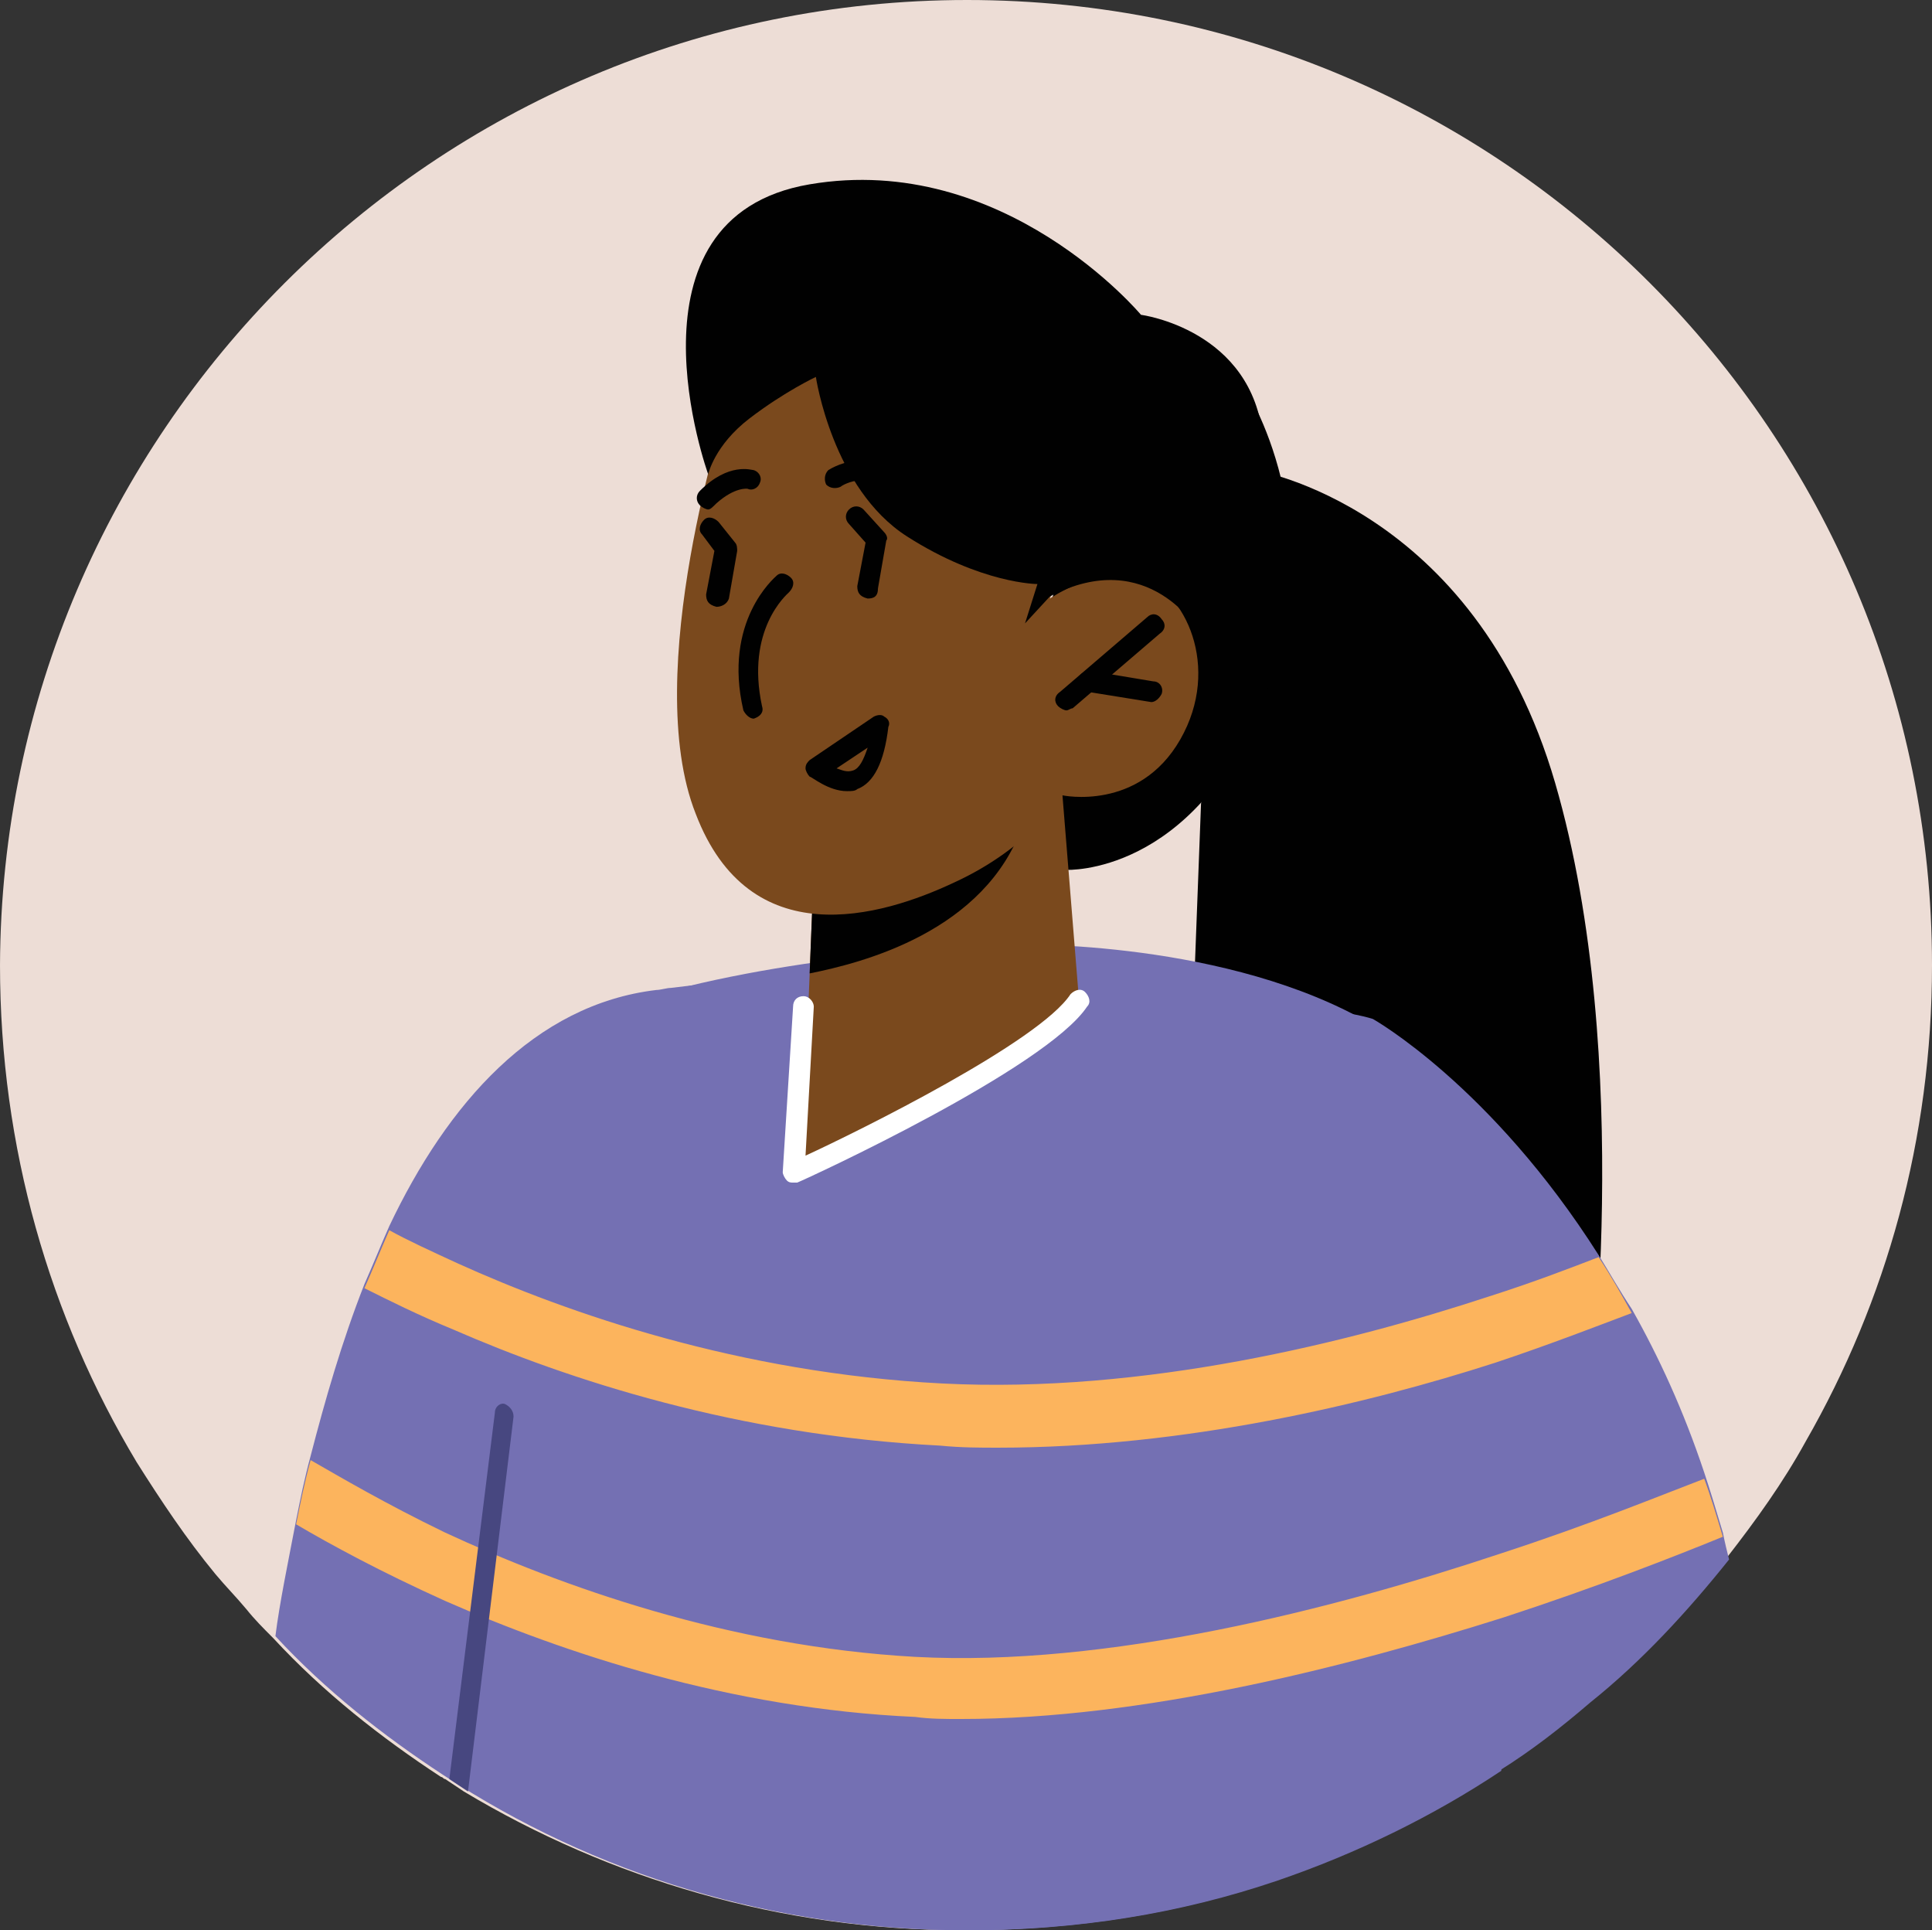 <svg version="1.1" xmlns="http://www.w3.org/2000/svg" xmlns:xlink="http://www.w3.org/1999/xlink" x="0px" y="0px" style="enable-background:new 0 0 134 123;" xml:space="preserve" viewBox="19.8 16 93.3 93.2"><rect x="19.8" y="16" width="93.3" height="93.2" fill="#333333" stroke="none"/> <style type="text/css"> 	.st0{fill:#F3F6FB;} 	.st1{fill:none;stroke:#2B2E81;stroke-width:2;stroke-miterlimit:10;} 	.st2{fill:#E0E1E0;} 	.st3{fill:#F1F0F0;} 	.st4{fill:#273339;} 	.st5{fill:#EBEBEB;} 	.st6{fill:#2F3180;} 	.st7{fill:#FFFFFF;} 	.st8{opacity:0.3;fill:#010101;enable-background:new    ;} 	.st9{fill:#B97A65;} 	.st10{opacity:0.2;fill:#010101;enable-background:new    ;} 	.st11{fill:#A34F40;} 	.st12{fill:#DE5854;} 	.st13{fill:#9F5C54;} 	.st14{opacity:0.2;} 	.st15{fill:#010101;} 	.st16{fill:#E9B376;} 	.st17{opacity:0.8;fill:#FFFFFF;enable-background:new    ;} 	.st18{fill:#D58745;} 	.st19{opacity:0.4;fill:#FFFFFF;enable-background:new    ;} 	.st20{fill:#EEC1BB;} 	.st21{fill:#D9857D;} 	.st22{fill:none;} 	.st23{fill:#F5F6F6;} 	.st24{fill:#FAFBFC;} 	.st25{fill:#FCBF9E;} 	.st26{fill:#F8996E;} 	.st27{fill:#465B64;} 	.st28{opacity:0.3;} 	.st29{opacity:0.25;fill:#FFFFFF;enable-background:new    ;} 	.st30{opacity:0.1;fill:#010101;enable-background:new    ;} 	.st31{opacity:0.1;fill:#FFFFFF;enable-background:new    ;} 	.st32{opacity:5.000000e-02;fill:#010101;enable-background:new    ;} 	.st33{opacity:0.15;fill:#FFFFFF;enable-background:new    ;} 	.st34{opacity:0.4;fill:#010101;enable-background:new    ;} 	.st35{opacity:0.5;fill:#010101;enable-background:new    ;} 	.st36{opacity:0.25;fill:#010101;enable-background:new    ;} 	.st37{opacity:0.15;fill:#010101;enable-background:new    ;} 	.st38{opacity:0.45;fill:#010101;enable-background:new    ;} 	.st39{opacity:0.35;fill:#010101;enable-background:new    ;} 	.st40{fill:#F8A7A8;} 	.st41{fill:#384850;} 	.st42{opacity:0.6;fill:#FFFFFF;enable-background:new    ;} 	.st43{opacity:0.1;fill:#2F3180;enable-background:new    ;} 	.st44{opacity:0.2;fill:#2F3180;enable-background:new    ;} 	.st45{fill:#B26769;} 	.st46{fill:#F3908F;} 	.st47{opacity:0.7;fill:#FFFFFF;enable-background:new    ;} 	.st48{fill:#AF7562;} 	.st49{fill:#70453A;} 	.st50{opacity:0.5;fill:#FFFFFF;enable-background:new    ;} 	.st51{opacity:0.3;fill:#FFFFFF;enable-background:new    ;} 	.st52{opacity:0.6;} 	.st53{opacity:0.7;} 	.st54{fill:#884D4D;} 	.st55{fill:#C8856A;} 	.st56{fill:#B06252;} 	.st57{fill:none;stroke:#000000;stroke-miterlimit:10;} 	.st58{fill:#D51F26;} 	.st59{fill:#E6E6E5;} 	.st60{opacity:0.15;} 	.st61{opacity:0.2;fill:#FFFFFF;enable-background:new    ;} 	.st62{opacity:0.4;} 	.st63{clip-path:url(#SVGID_2_);} 	.st64{opacity:0.1;} 	.st65{clip-path:url(#SVGID_4_);} 	.st66{clip-path:url(#SVGID_6_);} 	.st67{fill:#FFFFFF;stroke:#000000;stroke-width:2;stroke-miterlimit:10;} 	.st68{opacity:0.5;} 	.st69{fill:#FBBD9D;} 	.st70{fill:#EB9A6F;} 	.st71{opacity:0.6;fill:#010101;enable-background:new    ;} 	.st72{fill:#FAC2BE;} 	.st73{fill:#EC847E;} 	.st74{opacity:0.9;} 	.st75{fill:#803F3C;} 	.st76{fill:#631112;} 	.st77{fill:#FCB574;} 	.st78{fill:#ED893F;} 	.st79{opacity:0.9;fill:#FFFFFF;enable-background:new    ;} 	.st80{fill:#C8C7C6;} 	.st81{opacity:0.6;fill:#2F3180;enable-background:new    ;} 	.st82{fill:#FDFEFF;} 	.st83{fill:#D4766B;} 	.st84{opacity:0.3;fill:#384850;enable-background:new    ;} 	.st85{fill:#F598B9;} 	.st86{clip-path:url(#SVGID_8_);} 	.st87{clip-path:url(#SVGID_10_);} 	.st88{clip-path:url(#SVGID_12_);} 	.st89{fill:#9B6E66;} 	.st90{fill:#714D46;} 	.st91{fill:#C78976;} 	.st92{fill:#935C4D;} 	.st93{fill:#EDDDD6;} 	.st94{fill:#474780;} 	.st95{fill:#E56445;} 	.st96{fill:#FCD69F;} 	.st97{fill:#FEBF6A;} 	.st98{fill:#2D328F;} 	.st99{fill:#9492C7;} 	.st100{fill:#7470B3;} 	.st101{fill:#F8A398;} 	.st102{fill:#F3C0BC;} 	.st103{fill:#7A491D;} 	.st104{fill:#FCB45D;} 	.st105{fill:#608558;} 	.st106{fill:#F47351;} 	.st107{fill:#B77E34;} 	.st108{fill:#7D6154;} 	.st109{fill:#50784A;} 	.st110{fill:#F17E65;} 	.st111{fill:#142148;} 	.st112{fill:#F8B384;} 	.st113{fill:#E38B6D;} 	.st114{fill:#758BC6;} </style> <g id="Calque_1"> </g> <g id="Calque_2"> 	<g> 		<path class="st93" d="M113.1,62.6c0,8.4-2.2,16.2-6.1,23c-1.1,2-2.4,3.8-3.8,5.6c-2,2.5-4.2,4.9-6.7,6.9c-1.4,1.2-2.8,2.3-4.4,3.3 			c-1.3,0.8-2.6,1.6-4,2.4c-0.3,0.2-0.6,0.3-0.9,0.5c-1.9,1-3.9,1.8-6,2.5c-4.7,1.6-9.7,2.4-14.9,2.4c-8.8,0-17.1-2.5-24.1-6.7 			c-0.3-0.2-0.6-0.4-0.9-0.6c-0.1,0-0.1-0.1-0.2-0.1c-2.9-1.9-5.7-4.1-8.1-6.7c-0.5-0.5-0.9-0.9-1.3-1.4c-0.5-0.6-1-1.1-1.5-1.7 			c-1.4-1.7-2.6-3.5-3.8-5.4c-4.2-7-6.6-15.2-6.6-24C19.9,36.9,40.8,16,66.5,16C92.3,16,113.1,36.9,113.1,62.6z"></path> 	</g> 	<g> 		<path class="st15" d="M80.4,38.7c0,0,10.6,1.7,14.5,15.1s1.6,30.6,1.6,30.6l-19.6-5.9l0.9-23.7L80.4,38.7z"></path> 	</g> 	<g> 		<path class="st100" d="M103.3,91.3c-2,2.5-4.2,4.9-6.7,6.9c-1.4,1.2-2.8,2.3-4.4,3.3c-3.3,2.2-7,4-10.8,5.3 			c-4.7,1.6-9.7,2.4-14.9,2.4c-9.3,0-18-2.7-25.3-7.5c-2.9-1.9-5.7-4.1-8.1-6.7c0.2-1.6,0.6-3.5,1-5.6c0.2-1,0.4-2,0.7-3.1 			c0.7-2.7,1.5-5.5,2.6-8.3c0.4-0.9,0.8-1.9,1.2-2.8c2.8-5.9,7-10.7,12.9-11.4c0.2,0,0.5-0.1,0.7-0.1c14.5-1.8,29.4,0.6,33.1,1.3 			c0.5,0.1,0.8,0.2,0.8,0.2s5.7,3.2,10.9,11.4c0.5,0.8,1,1.7,1.6,2.6c1.3,2.3,2.5,4.9,3.5,7.9c0.3,0.9,0.6,1.9,0.9,2.9 			C103.1,90.5,103.2,90.9,103.3,91.3z"></path> 	</g> 	<g> 		<path class="st15" d="M71.3,58c0,0,6.1,0.3,9.5-8.2c3.5-8.4-0.9-15.1-0.9-15.1l-7.6,4l-4.1,15.1L71.3,58z"></path> 	</g> 	<g> 		<path class="st100" d="M92.3,101.5c-3.3,2.2-7,4-10.8,5.3c-4.7,1.6-9.7,2.4-14.9,2.4c-9.3,0-18-2.7-25.3-7.5c0-14,0.4-30,2.3-33.3 			c1.2-2.1,4.7-3.6,8.7-4.6c7.3-1.9,16.2-2.2,16.2-2.2s9.8-0.3,16.9,3.5c1.2,0.6,2.3,1.4,3.2,2.3C92.1,70.7,92.6,86.7,92.3,101.5z"></path> 	</g> 	<g> 		<g> 			<path class="st103" d="M71.1,54.3l0.8,9.9c0,0-1.6,3-7.3,4c-4.3,0.7-5.9-0.1-5.9-0.1l0.2-5.1l0.2-5l10.3-3.2L71.1,54.3z"></path> 		</g> 	</g> 	<g> 		<g> 			<path class="st15" d="M69.4,54.8c0,0.3-0.1,0.6-0.2,1c-1.8,5.2-7.8,6.7-10.3,7.2l0.2-5L69.4,54.8z"></path> 		</g> 	</g> 	<g> 		<g> 			<path class="st103" d="M54.9,35.6c0,0-4.2,12.9-1.5,19.7c2.6,6.8,8.9,5,12.5,3.3c3.7-1.7,5.2-4.2,5.2-4.2s3.7,0.8,5.7-2.7 				c2-3.5,0.2-7.2-1.9-7.8s-4.4,1-4.4,1L72,41C72,41,62.3,23.6,54.9,35.6z"></path> 		</g> 	</g> 	<g> 		<path class="st15" d="M71.3,50.3c-0.1,0-0.3-0.1-0.4-0.2c-0.2-0.2-0.2-0.5,0.1-0.7l4.2-3.6c0.2-0.2,0.5-0.2,0.7,0.1 			c0.2,0.2,0.2,0.5-0.1,0.7l-4.2,3.6C71.5,50.2,71.4,50.3,71.3,50.3z"></path> 	</g> 	<g> 		<path class="st15" d="M75.4,49.9C75.4,49.9,75.3,49.9,75.4,49.9l-3.1-0.5c-0.3,0-0.5-0.3-0.4-0.6c0-0.3,0.3-0.4,0.6-0.4l3,0.5 			c0.3,0,0.5,0.3,0.4,0.6C75.8,49.7,75.6,49.9,75.4,49.9z"></path> 	</g> 	<g> 		<path class="st15" d="M63.6,40.2c-0.1,0-0.3-0.1-0.4-0.2c-1.3-1.4-2.7-0.6-2.8-0.5c-0.2,0.1-0.5,0.1-0.7-0.1 			c-0.1-0.2-0.1-0.5,0.1-0.7c0.8-0.5,2.6-1,4.1,0.7c0.2,0.2,0.2,0.5,0,0.7C63.9,40.2,63.8,40.2,63.6,40.2z"></path> 	</g> 	<g> 		<path class="st15" d="M54,40.6c-0.1,0-0.3-0.1-0.4-0.2c-0.2-0.2-0.2-0.5,0-0.7c1.4-1.4,2.5-1,2.6-1c0.3,0.1,0.4,0.4,0.3,0.6 			c-0.1,0.3-0.4,0.4-0.6,0.3c0,0-0.6-0.1-1.5,0.7C54.2,40.5,54.1,40.6,54,40.6z"></path> 	</g> 	<g> 		<path class="st15" d="M56.2,50.7c-0.2,0-0.4-0.2-0.5-0.4c-1-4.3,1.5-6.4,1.6-6.5c0.2-0.2,0.5-0.1,0.7,0.1c0.2,0.2,0.1,0.5-0.1,0.7 			c-0.1,0.1-2.1,1.8-1.3,5.5c0.1,0.3-0.1,0.5-0.4,0.6C56.3,50.7,56.3,50.7,56.2,50.7z"></path> 	</g> 	<g> 		<path class="st15" d="M54.4,45.3C54.4,45.3,54.3,45.3,54.4,45.3c-0.4-0.1-0.5-0.3-0.5-0.6l0.4-2.1l-0.6-0.8 			c-0.2-0.2-0.1-0.5,0.1-0.7c0.2-0.2,0.5-0.1,0.7,0.1l0.8,1c0.1,0.1,0.1,0.3,0.1,0.4l-0.4,2.3C54.9,45.2,54.6,45.3,54.4,45.3z"></path> 	</g> 	<g> 		<path class="st15" d="M60.7,54.2c-0.9,0-1.7-0.7-1.8-0.7c-0.1-0.1-0.2-0.3-0.2-0.4c0-0.2,0.1-0.3,0.2-0.4l3.1-2.1 			c0.2-0.1,0.4-0.1,0.5,0c0.2,0.1,0.3,0.3,0.2,0.5c-0.2,1.7-0.7,2.7-1.5,3C61.1,54.2,60.9,54.2,60.7,54.2z M60.2,53.1 			c0.3,0.1,0.5,0.2,0.8,0.1c0.3-0.1,0.5-0.5,0.7-1.1L60.2,53.1z"></path> 	</g> 	<g> 		<path class="st15" d="M61.7,44.9C61.7,44.9,61.7,44.9,61.7,44.9c-0.4-0.1-0.5-0.3-0.5-0.6l0.4-2.1l-0.8-0.9 			c-0.2-0.2-0.2-0.5,0-0.7c0.2-0.2,0.5-0.2,0.7,0l1,1.1c0.1,0.1,0.2,0.3,0.1,0.4l-0.4,2.3C62.2,44.8,62,44.9,61.7,44.9z"></path> 	</g> 	<g> 		<path class="st15" d="M70.5,44.8l-1.2,1.3l0.6-1.9c0,0-2.7,0-6.3-2.3c-3.6-2.3-4.4-7.7-4.4-7.7s-1.5,0.7-3.2,2 			c-1.7,1.3-2,2.7-2,2.7s-4.5-12.4,4.9-14c9.4-1.6,16,6.3,16,6.3s5.4,0.7,5.9,6c0.5,5.3-3.1,9.3-3.1,9.3S75.3,42.3,70.5,44.8z"></path> 	</g> 	<g> 		<path class="st103" d="M58.7,68.1l-0.6,4.5c0,0,12.4-5.2,13.2-7.5c0.8-2.3-12.1,1.3-12.1,1.3L58.7,68.1z"></path> 	</g> 	<g> 		<path class="st7" d="M58.1,73.1c-0.1,0-0.2,0-0.3-0.1c-0.1-0.1-0.2-0.3-0.2-0.4l0.5-8c0-0.3,0.2-0.5,0.5-0.5 			c0.3,0,0.5,0.3,0.5,0.5l-0.4,7.2c2.6-1.2,11.3-5.5,12.8-7.8c0.2-0.2,0.5-0.3,0.7-0.1c0.2,0.2,0.3,0.5,0.1,0.7 			c-2,3-13.5,8.3-14,8.5C58.3,73.1,58.2,73.1,58.1,73.1z"></path> 	</g> 	<g> 		<g> 			<path class="st104" d="M98.6,79.4C97,80,94.7,80.9,92,81.8c-6.2,2-15,4.1-24,4.1c-0.9,0-1.8,0-2.8-0.1c-9.8-0.5-18-3.2-23.5-5.6 				c-1.7-0.7-3.1-1.4-4.3-2c0.4-0.9,0.8-1.9,1.2-2.8c0.9,0.5,2,1,3.3,1.6c5.3,2.4,13.6,5.3,23.4,5.8c9.8,0.5,19.7-2,26.4-4.2 				c2.2-0.7,4-1.4,5.3-1.9C97.6,77.6,98.1,78.5,98.6,79.4z"></path> 		</g> 	</g> 	<g> 		<g> 			<path class="st104" d="M103,90.2c-2.2,0.9-6,2.4-10.6,3.9C84.8,96.5,75,99,66.2,99c-0.8,0-1.5,0-2.2-0.1 				C55,98.5,47,95.8,41.3,93.3c-3.1-1.4-5.5-2.7-7.2-3.7c0.2-1,0.4-2,0.7-3.1c1.4,0.8,3.6,2.1,6.5,3.5c5.6,2.6,13.7,5.5,22.7,6 				c9.3,0.5,20.2-2.3,28.3-5c4.3-1.4,7.7-2.8,9.8-3.6C102.4,88.2,102.7,89.2,103,90.2z"></path> 		</g> 	</g> 	<g> 		<g> 			<path class="st94" d="M44.6,84.4l-2.2,18.1c-0.3-0.2-0.6-0.4-0.9-0.6l2.2-17.7c0-0.3,0.3-0.5,0.5-0.4 				C44.4,83.9,44.6,84.1,44.6,84.4z"></path> 		</g> 	</g> </g> </svg>